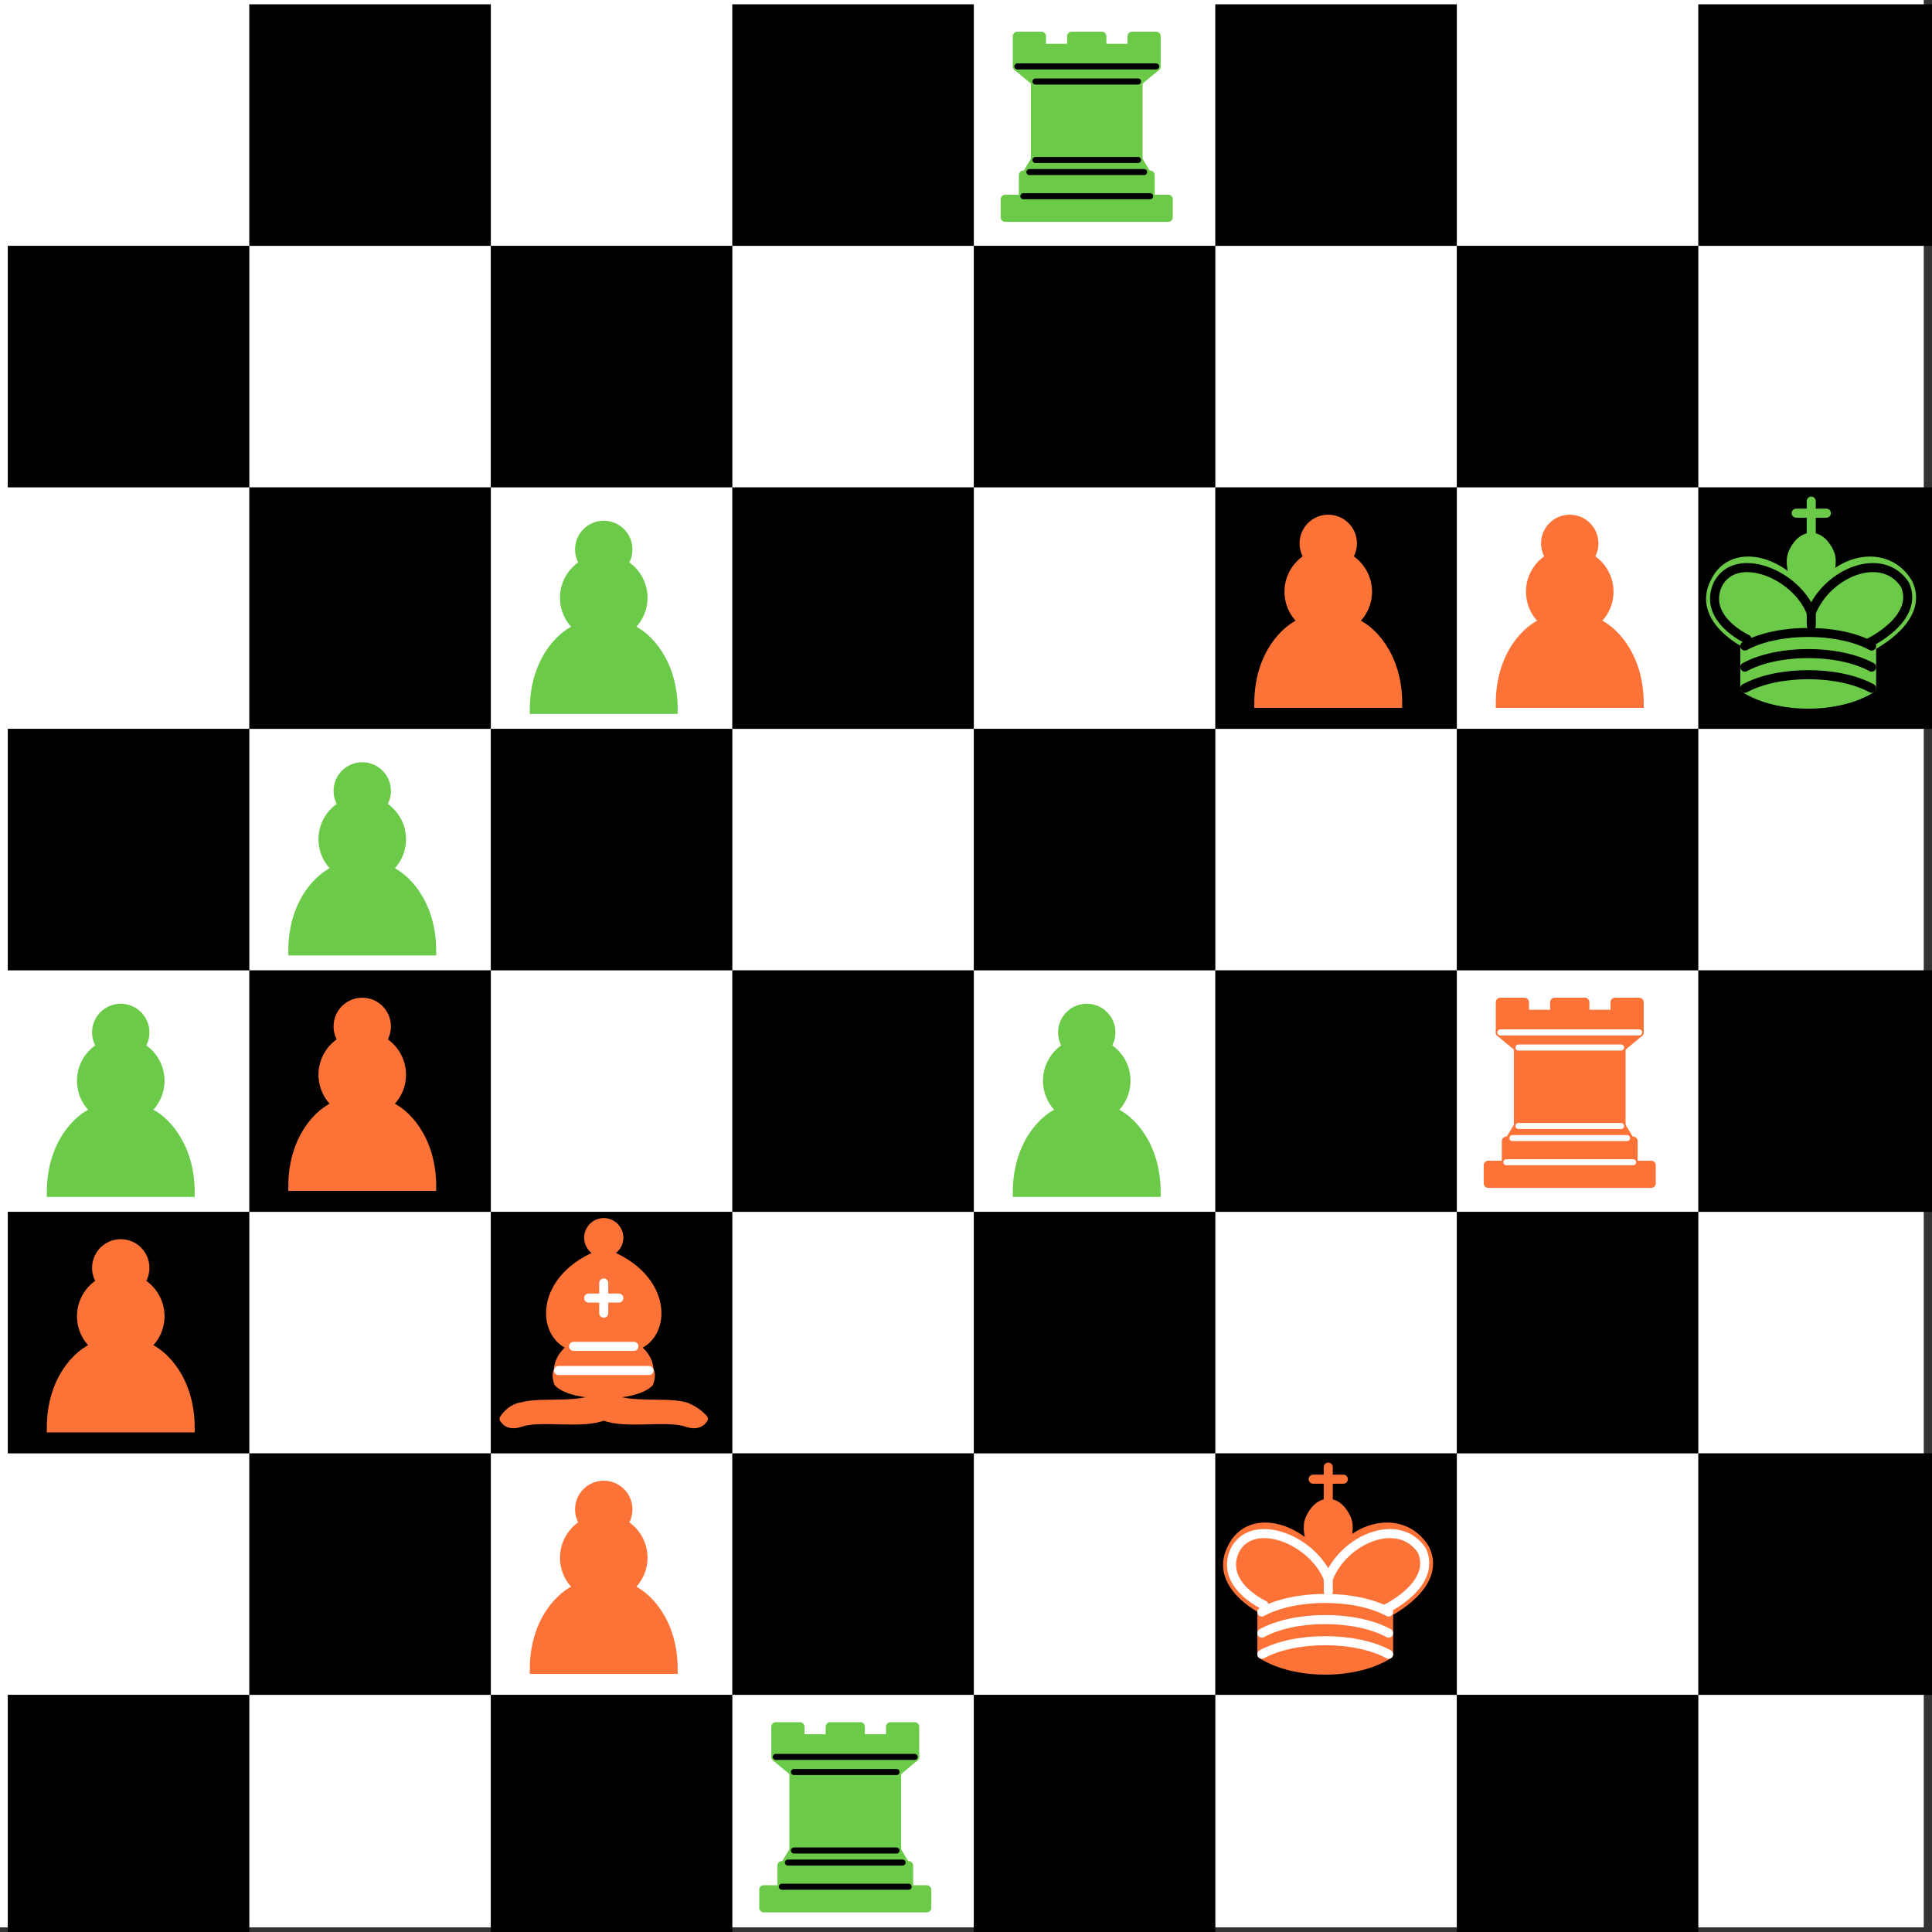 <?xml version="1.0" encoding="UTF-8" standalone="no"?>
<!DOCTYPE svg PUBLIC "-//W3C//DTD SVG 1.1//EN" "http://www.w3.org/Graphics/SVG/1.1/DTD/svg11.dtd">
<svg width="100%" height="100%" viewBox="0 0 480 480" version="1.1" xmlns="http://www.w3.org/2000/svg" xmlns:xlink="http://www.w3.org/1999/xlink" xml:space="preserve" style="fill-rule:evenodd;clip-rule:evenodd;stroke-linecap:round;">
    <rect x="0" y="0" width="480" height="480" fill="#333333" stroke="none"/>
    <g transform="matrix(1,0,0,1,-1960,-2650)">
        <g id="chessboard1">
            <g transform="matrix(1.5,0,0,1.5,-3140,250)">
                <g transform="matrix(2.394,0,0,2.394,-3542.23,-2204.25)">
                    <rect x="2899.3" y="1588.78" width="133.642" height="133.642" style="fill:url(#_Linear1);"/>
                </g>
                <g transform="matrix(1.591,0,0,1.591,-1282.33,-938.521)">
                    <rect x="2943.82" y="1621.14" width="25.148" height="25.148"/>
                </g>
                <g transform="matrix(1.591,0,0,1.591,-1242.33,-898.521)">
                    <rect x="2943.82" y="1621.14" width="25.148" height="25.148"/>
                </g>
                <g transform="matrix(1.591,0,0,1.591,-1202.33,-938.521)">
                    <rect x="2943.82" y="1621.14" width="25.148" height="25.148"/>
                </g>
                <g transform="matrix(1.591,0,0,1.591,-1282.33,-858.521)">
                    <rect x="2943.82" y="1621.14" width="25.148" height="25.148"/>
                </g>
                <g transform="matrix(1.591,0,0,1.591,-1202.33,-858.521)">
                    <rect x="2943.82" y="1621.14" width="25.148" height="25.148"/>
                </g>
                <g transform="matrix(1.591,0,0,1.591,-1162.33,-898.521)">
                    <rect x="2943.82" y="1621.14" width="25.148" height="25.148"/>
                </g>
                <g transform="matrix(1.591,0,0,1.591,-1122.33,-938.521)">
                    <rect x="2943.82" y="1621.14" width="25.148" height="25.148"/>
                </g>
                <g transform="matrix(1.591,0,0,1.591,-1082.33,-898.521)">
                    <rect x="2943.82" y="1621.14" width="25.148" height="25.148"/>
                </g>
                <g transform="matrix(1.591,0,0,1.591,-1042.33,-938.521)">
                    <rect x="2943.82" y="1621.14" width="25.148" height="25.148"/>
                </g>
                <g transform="matrix(1.591,0,0,1.591,-1002.33,-898.521)">
                    <rect x="2943.82" y="1621.14" width="25.148" height="25.148"/>
                </g>
                <g transform="matrix(1.591,0,0,1.591,-1122.33,-858.521)">
                    <rect x="2943.82" y="1621.14" width="25.148" height="25.148"/>
                </g>
                <g transform="matrix(1.591,0,0,1.591,-1042.33,-858.521)">
                    <rect x="2943.82" y="1621.14" width="25.148" height="25.148"/>
                </g>
                <g transform="matrix(1.591,0,0,1.591,-1242.33,-818.521)">
                    <rect x="2943.82" y="1621.14" width="25.148" height="25.148"/>
                </g>
                <g transform="matrix(1.591,0,0,1.591,-1282.33,-778.521)">
                    <rect x="2943.82" y="1621.14" width="25.148" height="25.148"/>
                </g>
                <g transform="matrix(1.591,0,0,1.591,-1202.33,-778.521)">
                    <rect x="2943.82" y="1621.14" width="25.148" height="25.148"/>
                </g>
                <g transform="matrix(1.591,0,0,1.591,-1162.33,-818.521)">
                    <rect x="2943.82" y="1621.14" width="25.148" height="25.148"/>
                </g>
                <g transform="matrix(1.591,0,0,1.591,-1082.33,-818.521)">
                    <rect x="2943.82" y="1621.14" width="25.148" height="25.148"/>
                </g>
                <g transform="matrix(1.591,0,0,1.591,-1002.33,-818.521)">
                    <rect x="2943.82" y="1621.14" width="25.148" height="25.148"/>
                </g>
                <g transform="matrix(1.591,0,0,1.591,-1122.33,-778.521)">
                    <rect x="2943.82" y="1621.14" width="25.148" height="25.148"/>
                </g>
                <g transform="matrix(1.591,0,0,1.591,-1042.33,-778.521)">
                    <rect x="2943.82" y="1621.14" width="25.148" height="25.148"/>
                </g>
                <g transform="matrix(1.591,0,0,1.591,-1242.33,-738.521)">
                    <rect x="2943.82" y="1621.14" width="25.148" height="25.148"/>
                </g>
                <g transform="matrix(1.591,0,0,1.591,-1282.33,-698.521)">
                    <rect x="2943.82" y="1621.14" width="25.148" height="25.148"/>
                </g>
                <g transform="matrix(1.591,0,0,1.591,-1202.33,-698.521)">
                    <rect x="2943.82" y="1621.14" width="25.148" height="25.148"/>
                </g>
                <g transform="matrix(1.591,0,0,1.591,-1162.33,-738.521)">
                    <rect x="2943.82" y="1621.14" width="25.148" height="25.148"/>
                </g>
                <g transform="matrix(1.591,0,0,1.591,-1082.33,-738.521)">
                    <rect x="2943.82" y="1621.14" width="25.148" height="25.148"/>
                </g>
                <g transform="matrix(1.591,0,0,1.591,-1002.33,-738.521)">
                    <rect x="2943.82" y="1621.14" width="25.148" height="25.148"/>
                </g>
                <g transform="matrix(1.591,0,0,1.591,-1122.33,-698.521)">
                    <rect x="2943.82" y="1621.14" width="25.148" height="25.148"/>
                </g>
                <g transform="matrix(1.591,0,0,1.591,-1042.33,-698.521)">
                    <rect x="2943.82" y="1621.14" width="25.148" height="25.148"/>
                </g>
                <g transform="matrix(1.591,0,0,1.591,-1242.33,-978.521)">
                    <rect x="2943.82" y="1621.14" width="25.148" height="25.148"/>
                </g>
                <g transform="matrix(1.591,0,0,1.591,-1162.33,-978.521)">
                    <rect x="2943.82" y="1621.14" width="25.148" height="25.148"/>
                </g>
                <g transform="matrix(1.591,0,0,1.591,-1082.33,-978.521)">
                    <rect x="2943.82" y="1621.14" width="25.148" height="25.148"/>
                </g>
                <g transform="matrix(1.591,0,0,1.591,-1002.33,-978.521)">
                    <rect x="2943.82" y="1621.14" width="25.148" height="25.148"/>
                </g>
            </g>
            <g transform="matrix(0.75,0,0,0.75,1990,2980)">
                <g transform="matrix(1,0,0,1,-40,-40)">
                    <g transform="matrix(2,0,0,2,-4,-6)">
                        <path d="M22,9C19.79,9 18,10.79 18,13C18,13.89 18.29,14.71 18.78,15.38C16.83,16.5 15.5,18.59 15.5,21C15.5,23.03 16.44,24.84 17.91,26.03C14.91,27.09 10.5,31.58 10.5,39.5L33.5,39.5C33.5,31.58 29.09,27.09 26.09,26.03C27.56,24.84 28.5,23.03 28.5,21C28.5,18.59 27.17,16.5 25.22,15.38C25.71,14.71 26,13.89 26,13C26,10.79 24.21,9 22,9Z" style="fill:rgb(253,115,55);fill-rule:nonzero;stroke:rgb(253,115,55);stroke-width:1.5px;"/>
                    </g>
                </g>
            </g>
            <g transform="matrix(0.75,0,0,0.75,2050,2920)">
                <g transform="matrix(1,0,0,1,-40,-40)">
                    <g transform="matrix(2,0,0,2,-4,-6)">
                        <path d="M22,9C19.79,9 18,10.79 18,13C18,13.89 18.29,14.71 18.78,15.38C16.83,16.5 15.5,18.59 15.5,21C15.5,23.03 16.44,24.84 17.91,26.03C14.91,27.09 10.5,31.58 10.5,39.5L33.5,39.5C33.5,31.58 29.09,27.09 26.09,26.03C27.56,24.84 28.5,23.03 28.5,21C28.5,18.59 27.17,16.5 25.22,15.38C25.71,14.71 26,13.89 26,13C26,10.79 24.21,9 22,9Z" style="fill:rgb(253,115,55);fill-rule:nonzero;stroke:rgb(253,115,55);stroke-width:1.5px;"/>
                    </g>
                </g>
            </g>
            <g transform="matrix(0.75,0,0,0.75,2110,3040)">
                <g transform="matrix(1,0,0,1,-40,-40)">
                    <g transform="matrix(2,0,0,2,-4,-6)">
                        <path d="M22,9C19.79,9 18,10.79 18,13C18,13.89 18.29,14.71 18.78,15.38C16.83,16.5 15.5,18.59 15.5,21C15.5,23.03 16.44,24.84 17.91,26.03C14.91,27.09 10.5,31.58 10.5,39.5L33.5,39.5C33.5,31.58 29.09,27.09 26.09,26.03C27.56,24.84 28.5,23.03 28.5,21C28.5,18.59 27.17,16.5 25.22,15.38C25.71,14.71 26,13.89 26,13C26,10.79 24.21,9 22,9Z" style="fill:rgb(253,115,55);fill-rule:nonzero;stroke:rgb(253,115,55);stroke-width:1.5px;"/>
                    </g>
                </g>
            </g>
            <g transform="matrix(0.75,0,0,0.75,2290,2800)">
                <g transform="matrix(1,0,0,1,-40,-40)">
                    <g transform="matrix(2,0,0,2,-4,-6)">
                        <path d="M22,9C19.79,9 18,10.79 18,13C18,13.89 18.29,14.71 18.78,15.38C16.83,16.5 15.5,18.59 15.5,21C15.5,23.03 16.44,24.84 17.91,26.03C14.91,27.09 10.5,31.58 10.5,39.5L33.5,39.5C33.5,31.58 29.09,27.09 26.09,26.03C27.56,24.84 28.5,23.03 28.5,21C28.5,18.59 27.17,16.5 25.22,15.38C25.71,14.71 26,13.89 26,13C26,10.79 24.21,9 22,9Z" style="fill:rgb(253,115,55);fill-rule:nonzero;stroke:rgb(253,115,55);stroke-width:1.5px;"/>
                    </g>
                </g>
            </g>
            <g transform="matrix(0.75,0,0,0.75,2350,2800)">
                <g transform="matrix(1,0,0,1,-40,-40)">
                    <g transform="matrix(2,0,0,2,-4,-6)">
                        <path d="M22,9C19.79,9 18,10.79 18,13C18,13.89 18.29,14.71 18.78,15.38C16.83,16.5 15.5,18.59 15.5,21C15.5,23.03 16.44,24.84 17.91,26.03C14.91,27.09 10.5,31.58 10.5,39.5L33.5,39.5C33.5,31.58 29.09,27.09 26.09,26.03C27.56,24.84 28.5,23.03 28.5,21C28.5,18.59 27.17,16.5 25.22,15.38C25.71,14.71 26,13.89 26,13C26,10.79 24.21,9 22,9Z" style="fill:rgb(253,115,55);fill-rule:nonzero;stroke:rgb(253,115,55);stroke-width:1.5px;"/>
                    </g>
                </g>
            </g>
            <g transform="matrix(0.75,0,0,0.75,2350,2920)">
                <g transform="matrix(1,0,0,1,-40,-40)">
                    <g transform="matrix(2,0,0,2,-5,-6)">
                        <g>
                            <rect x="9" y="36" width="27" height="3" style="fill:rgb(253,115,55);stroke:rgb(253,115,55);stroke-width:1.5px;stroke-linecap:butt;stroke-linejoin:round;"/>
                            <path d="M12.5,32L14,29.5L31,29.5L32.5,32L12.5,32Z" style="fill:rgb(253,115,55);stroke:rgb(253,115,55);stroke-width:1.5px;stroke-linecap:butt;stroke-linejoin:round;"/>
                            <rect x="12" y="32" width="21" height="4" style="fill:rgb(253,115,55);stroke:rgb(253,115,55);stroke-width:1.5px;stroke-linecap:butt;stroke-linejoin:round;"/>
                            <rect x="14" y="16.5" width="17" height="13" style="fill:rgb(253,115,55);stroke:rgb(253,115,55);stroke-width:1.5px;stroke-linecap:butt;"/>
                            <path d="M14,16.5L11,14L34,14L31,16.5L14,16.5Z" style="fill:rgb(253,115,55);stroke:rgb(253,115,55);stroke-width:1.5px;stroke-linecap:butt;stroke-linejoin:round;"/>
                            <path d="M11,14L11,9L15,9L15,11L20,11L20,9L25,9L25,11L30,11L30,9L34,9L34,14L11,14Z" style="fill:rgb(253,115,55);stroke:rgb(253,115,55);stroke-width:1.5px;stroke-linecap:butt;stroke-linejoin:round;"/>
                        </g>
                        <path d="M12,35.5L33,35.5" style="fill:none;stroke:white;stroke-width:1px;"/>
                        <path d="M13,31.5L32,31.5" style="fill:none;stroke:white;stroke-width:1px;"/>
                        <path d="M14,29.5L31,29.5" style="fill:none;stroke:white;stroke-width:1px;"/>
                        <path d="M14,16.5L31,16.5" style="fill:none;stroke:white;stroke-width:1px;"/>
                        <path d="M11,14L34,14" style="fill:none;stroke:white;stroke-width:1px;"/>
                    </g>
                </g>
            </g>
            <g transform="matrix(0.75,0,0,0.75,2110,2980)">
                <g transform="matrix(1,0,0,1,-40,-40)">
                    <g transform="matrix(2,0,0,2,-5,-6)">
                        <g>
                            <path d="M9,36C12.39,35.03 19.11,36.43 22.5,34C25.89,36.43 32.61,35.03 36,36C36,36 37.65,36.54 39,38C38.32,38.97 37.35,38.99 36,38.5C32.61,37.53 25.89,38.96 22.5,37.5C19.11,38.96 12.39,37.53 9,38.5C7.646,38.99 6.677,38.97 6,38C7.354,36.06 9,36 9,36Z" style="fill:rgb(253,115,55);stroke:rgb(253,115,55);stroke-width:1.5px;stroke-linecap:butt;stroke-linejoin:round;"/>
                            <path d="M15,32C17.5,34.5 27.5,34.5 30,32C30.5,30.5 30,30 30,30C30,27.5 27.5,26 27.5,26C33,24.5 33.5,14.5 22.5,10.5C11.5,14.5 12,24.5 17.5,26C17.5,26 15,27.5 15,30C15,30 14.5,30.5 15,32Z" style="fill:rgb(253,115,55);stroke:rgb(253,115,55);stroke-width:1.5px;stroke-linecap:butt;stroke-linejoin:round;"/>
                            <path d="M25,8C25,9.371 23.871,10.5 22.5,10.5C21.129,10.5 20,9.371 20,8C20,6.629 21.129,5.5 22.5,5.5C23.871,5.5 25,6.629 25,8Z" style="fill:rgb(253,115,55);stroke:rgb(253,115,55);stroke-width:1.5px;stroke-linecap:butt;stroke-linejoin:round;"/>
                        </g>
                        <path d="M17.5,26L27.5,26M15,30L30,30M22.5,15.5L22.5,20.5M20,18L25,18" style="fill:none;stroke:white;stroke-width:1.5px;"/>
                    </g>
                </g>
            </g>
            <g transform="matrix(0.75,0,0,0.75,2290,3040)">
                <g transform="matrix(1,0,0,1,-40,-40)">
                    <clipPath id="_clip2">
                        <rect x="0" y="0" width="80" height="80"/>
                    </clipPath>
                    <g clip-path="url(#_clip2)">
                        <g transform="matrix(2,0,0,2,-5,-6)">
                            <g>
                                <path d="M22.5,11.63L22.5,6" style="fill:rgb(253,115,55);stroke:rgb(253,115,55);stroke-width:1.5px;"/>
                                <path d="M22.5,25C22.5,25 27,17.5 25.5,14.5C25.5,14.5 24.5,12 22.5,12C20.5,12 19.5,14.5 19.5,14.5C18,17.5 22.5,25 22.5,25" style="fill:rgb(253,115,55);stroke:rgb(253,115,55);stroke-width:1.5px;stroke-linecap:butt;"/>
                                <path d="M11.5,37C17,40.5 27,40.5 32.5,37L32.5,30C32.5,30 41.5,25.5 38.5,19.5C34.5,13 25,16 22.5,23.5L22.5,27L22.5,23.5C19,16 9.5,13 6.5,19.5C3.5,25.5 11.5,29.5 11.5,29.5L11.5,37Z" style="fill:rgb(253,115,55);stroke:rgb(253,115,55);stroke-width:1.5px;stroke-linejoin:round;"/>
                                <path d="M20,8L25,8" style="fill:rgb(253,115,55);stroke:rgb(253,115,55);stroke-width:1.5px;"/>
                            </g>
                            <path d="M32,29.5C32,29.5 40.5,25.5 38.03,19.85C34.15,14 25,18 22.5,24.5L22.51,26.6L22.5,24.5C20,18 9.906,14 6.997,19.85C4.5,25.5 11.85,28.85 11.85,28.85" style="fill:none;stroke:white;stroke-width:1.5px;stroke-linejoin:round;"/>
                            <path d="M11.5,30C17,27 27,27 32.5,30M11.5,33.5C17,30.5 27,30.5 32.5,33.5M11.5,37C17,34 27,34 32.5,37" style="fill:none;stroke:white;stroke-width:1.5px;stroke-linejoin:round;"/>
                        </g>
                    </g>
                </g>
            </g>
            <g transform="matrix(0.75,0,0,0.75,2170,3100)">
                <g transform="matrix(1,0,0,1,-40,-40)">
                    <g transform="matrix(2,0,0,2,-5,-6)">
                        <g>
                            <rect x="9" y="36" width="27" height="3" style="fill:rgb(107,203,73);stroke:rgb(107,203,73);stroke-width:1.5px;stroke-linecap:butt;stroke-linejoin:round;"/>
                            <path d="M12.5,32L14,29.5L31,29.5L32.5,32L12.5,32Z" style="fill:rgb(107,203,73);stroke:rgb(107,203,73);stroke-width:1.5px;stroke-linecap:butt;stroke-linejoin:round;"/>
                            <rect x="12" y="32" width="21" height="4" style="fill:rgb(107,203,73);stroke:rgb(107,203,73);stroke-width:1.5px;stroke-linecap:butt;stroke-linejoin:round;"/>
                            <rect x="14" y="16.5" width="17" height="13" style="fill:rgb(107,203,73);stroke:rgb(107,203,73);stroke-width:1.5px;stroke-linecap:butt;"/>
                            <path d="M14,16.5L11,14L34,14L31,16.5L14,16.5Z" style="fill:rgb(107,203,73);stroke:rgb(107,203,73);stroke-width:1.5px;stroke-linecap:butt;stroke-linejoin:round;"/>
                            <path d="M11,14L11,9L15,9L15,11L20,11L20,9L25,9L25,11L30,11L30,9L34,9L34,14L11,14Z" style="fill:rgb(107,203,73);stroke:rgb(107,203,73);stroke-width:1.5px;stroke-linecap:butt;stroke-linejoin:round;"/>
                        </g>
                        <g>
                            <path d="M12,35.5L33,35.5" style="stroke:black;stroke-width:1px;"/>
                            <path d="M13,31.5L32,31.5" style="stroke:black;stroke-width:1px;"/>
                            <path d="M14,29.5L31,29.5" style="stroke:black;stroke-width:1px;"/>
                            <path d="M14,16.5L31,16.5" style="stroke:black;stroke-width:1px;"/>
                            <path d="M11,14L34,14" style="stroke:black;stroke-width:1px;"/>
                        </g>
                    </g>
                </g>
            </g>
            <g transform="matrix(0.75,0,0,0.75,2230,2680)">
                <g transform="matrix(1,0,0,1,-40,-40)">
                    <g transform="matrix(2,0,0,2,-5,-6)">
                        <g>
                            <rect x="9" y="36" width="27" height="3" style="fill:rgb(107,203,73);stroke:rgb(107,203,73);stroke-width:1.5px;stroke-linecap:butt;stroke-linejoin:round;"/>
                            <path d="M12.5,32L14,29.5L31,29.5L32.5,32L12.5,32Z" style="fill:rgb(107,203,73);stroke:rgb(107,203,73);stroke-width:1.5px;stroke-linecap:butt;stroke-linejoin:round;"/>
                            <rect x="12" y="32" width="21" height="4" style="fill:rgb(107,203,73);stroke:rgb(107,203,73);stroke-width:1.5px;stroke-linecap:butt;stroke-linejoin:round;"/>
                            <rect x="14" y="16.5" width="17" height="13" style="fill:rgb(107,203,73);stroke:rgb(107,203,73);stroke-width:1.5px;stroke-linecap:butt;"/>
                            <path d="M14,16.5L11,14L34,14L31,16.5L14,16.5Z" style="fill:rgb(107,203,73);stroke:rgb(107,203,73);stroke-width:1.5px;stroke-linecap:butt;stroke-linejoin:round;"/>
                            <path d="M11,14L11,9L15,9L15,11L20,11L20,9L25,9L25,11L30,11L30,9L34,9L34,14L11,14Z" style="fill:rgb(107,203,73);stroke:rgb(107,203,73);stroke-width:1.5px;stroke-linecap:butt;stroke-linejoin:round;"/>
                        </g>
                        <g>
                            <path d="M12,35.5L33,35.5" style="stroke:black;stroke-width:1px;"/>
                            <path d="M13,31.5L32,31.5" style="stroke:black;stroke-width:1px;"/>
                            <path d="M14,29.5L31,29.5" style="stroke:black;stroke-width:1px;"/>
                            <path d="M14,16.5L31,16.5" style="stroke:black;stroke-width:1px;"/>
                            <path d="M11,14L34,14" style="stroke:black;stroke-width:1px;"/>
                        </g>
                    </g>
                </g>
            </g>
            <g transform="matrix(0.75,0,0,0.75,2410,2800)">
                <g transform="matrix(1,0,0,1,-40,-40)">
                    <clipPath id="_clip3">
                        <rect x="0" y="0" width="80" height="80"/>
                    </clipPath>
                    <g clip-path="url(#_clip3)">
                        <g transform="matrix(2,0,0,2,-5,-6)">
                            <g>
                                <path d="M22.5,11.63L22.5,6" style="fill:rgb(107,203,73);stroke:rgb(107,203,73);stroke-width:1.5px;"/>
                                <path d="M22.5,25C22.5,25 27,17.5 25.5,14.5C25.5,14.5 24.5,12 22.5,12C20.5,12 19.5,14.5 19.5,14.5C18,17.5 22.5,25 22.5,25" style="fill:rgb(107,203,73);stroke:rgb(107,203,73);stroke-width:1.5px;stroke-linecap:butt;"/>
                                <path d="M11.5,37C17,40.5 27,40.5 32.5,37L32.5,30C32.5,30 41.5,25.5 38.5,19.5C34.5,13 25,16 22.5,23.5L22.5,27L22.5,23.5C19,16 9.5,13 6.5,19.5C3.5,25.5 11.5,29.5 11.5,29.5L11.5,37Z" style="fill:rgb(107,203,73);stroke:rgb(107,203,73);stroke-width:1.5px;stroke-linejoin:round;"/>
                                <path d="M20,8L25,8" style="fill:rgb(107,203,73);stroke:rgb(107,203,73);stroke-width:1.5px;"/>
                            </g>
                            <path d="M32,29.5C32,29.5 40.5,25.5 38.03,19.85C34.15,14 25,18 22.5,24.5L22.51,26.6L22.5,24.5C20,18 9.906,14 6.997,19.85C4.5,25.5 11.85,28.85 11.85,28.85" style="fill:none;stroke:black;stroke-width:1.5px;stroke-linejoin:round;"/>
                            <path d="M11.5,30C17,27 27,27 32.5,30M11.5,33.5C17,30.5 27,30.5 32.5,33.5M11.5,37C17,34 27,34 32.5,37" style="fill:none;stroke:black;stroke-width:1.5px;stroke-linejoin:round;"/>
                        </g>
                    </g>
                </g>
            </g>
            <g transform="matrix(0.75,0,0,0.75,1990,2920)">
                <g transform="matrix(1,0,0,1,-40,-40)">
                    <clipPath id="_clip4">
                        <rect x="0" y="0" width="80" height="80"/>
                    </clipPath>
                    <g clip-path="url(#_clip4)">
                        <g transform="matrix(2,0,0,2,-4,-4)">
                            <path d="M22,9C19.79,9 18,10.79 18,13C18,13.89 18.29,14.71 18.78,15.38C16.83,16.5 15.5,18.59 15.5,21C15.5,23.03 16.44,24.84 17.91,26.03C14.91,27.09 10.5,31.58 10.5,39.5L33.5,39.5C33.5,31.58 29.09,27.09 26.09,26.03C27.56,24.84 28.5,23.03 28.5,21C28.5,18.59 27.17,16.5 25.22,15.38C25.71,14.71 26,13.89 26,13C26,10.79 24.21,9 22,9Z" style="fill:rgb(107,203,73);fill-rule:nonzero;stroke:rgb(107,203,73);stroke-width:1.5px;"/>
                        </g>
                    </g>
                </g>
            </g>
            <g transform="matrix(0.75,0,0,0.75,2050,2860)">
                <g transform="matrix(1,0,0,1,-40,-40)">
                    <clipPath id="_clip5">
                        <rect x="0" y="0" width="80" height="80"/>
                    </clipPath>
                    <g clip-path="url(#_clip5)">
                        <g transform="matrix(2,0,0,2,-4,-4)">
                            <path d="M22,9C19.79,9 18,10.79 18,13C18,13.89 18.29,14.71 18.78,15.38C16.83,16.5 15.5,18.59 15.5,21C15.5,23.03 16.44,24.84 17.91,26.03C14.91,27.09 10.5,31.58 10.5,39.5L33.5,39.5C33.5,31.58 29.09,27.09 26.09,26.03C27.56,24.84 28.5,23.03 28.5,21C28.5,18.59 27.17,16.5 25.22,15.38C25.71,14.71 26,13.89 26,13C26,10.79 24.21,9 22,9Z" style="fill:rgb(107,203,73);fill-rule:nonzero;stroke:rgb(107,203,73);stroke-width:1.5px;"/>
                        </g>
                    </g>
                </g>
            </g>
            <g transform="matrix(0.75,0,0,0.75,2110,2800)">
                <g transform="matrix(1,0,0,1,-40,-40)">
                    <clipPath id="_clip6">
                        <rect x="0" y="0" width="80" height="80"/>
                    </clipPath>
                    <g clip-path="url(#_clip6)">
                        <g transform="matrix(2,0,0,2,-4,-4)">
                            <path d="M22,9C19.79,9 18,10.79 18,13C18,13.89 18.29,14.71 18.78,15.38C16.83,16.5 15.5,18.59 15.5,21C15.5,23.03 16.44,24.84 17.91,26.03C14.91,27.09 10.5,31.58 10.5,39.5L33.5,39.5C33.5,31.58 29.09,27.09 26.09,26.03C27.56,24.84 28.5,23.03 28.5,21C28.5,18.59 27.17,16.5 25.22,15.38C25.71,14.71 26,13.89 26,13C26,10.79 24.21,9 22,9Z" style="fill:rgb(107,203,73);fill-rule:nonzero;stroke:rgb(107,203,73);stroke-width:1.5px;"/>
                        </g>
                    </g>
                </g>
            </g>
            <g transform="matrix(0.75,0,0,0.75,2230,2920)">
                <g transform="matrix(1,0,0,1,-40,-40)">
                    <clipPath id="_clip7">
                        <rect x="0" y="0" width="80" height="80"/>
                    </clipPath>
                    <g clip-path="url(#_clip7)">
                        <g transform="matrix(2,0,0,2,-4,-4)">
                            <path d="M22,9C19.79,9 18,10.79 18,13C18,13.89 18.29,14.71 18.78,15.38C16.83,16.5 15.5,18.59 15.5,21C15.5,23.03 16.44,24.84 17.91,26.03C14.91,27.09 10.5,31.58 10.5,39.5L33.5,39.5C33.5,31.58 29.09,27.09 26.09,26.03C27.56,24.84 28.5,23.03 28.5,21C28.5,18.59 27.17,16.5 25.22,15.38C25.71,14.71 26,13.89 26,13C26,10.79 24.21,9 22,9Z" style="fill:rgb(107,203,73);fill-rule:nonzero;stroke:rgb(107,203,73);stroke-width:1.5px;"/>
                        </g>
                    </g>
                </g>
            </g>
        </g>
    </g>
    <defs>
        <linearGradient id="_Linear1" x1="0" y1="0" x2="1" y2="0" gradientUnits="userSpaceOnUse" gradientTransform="matrix(133.642,0,0,133.642,2899.3,1655.6)"><stop offset="0%" style="stop-color:white;stop-opacity:1"/><stop offset="100%" style="stop-color:white;stop-opacity:1"/></linearGradient>
    </defs>
</svg>
